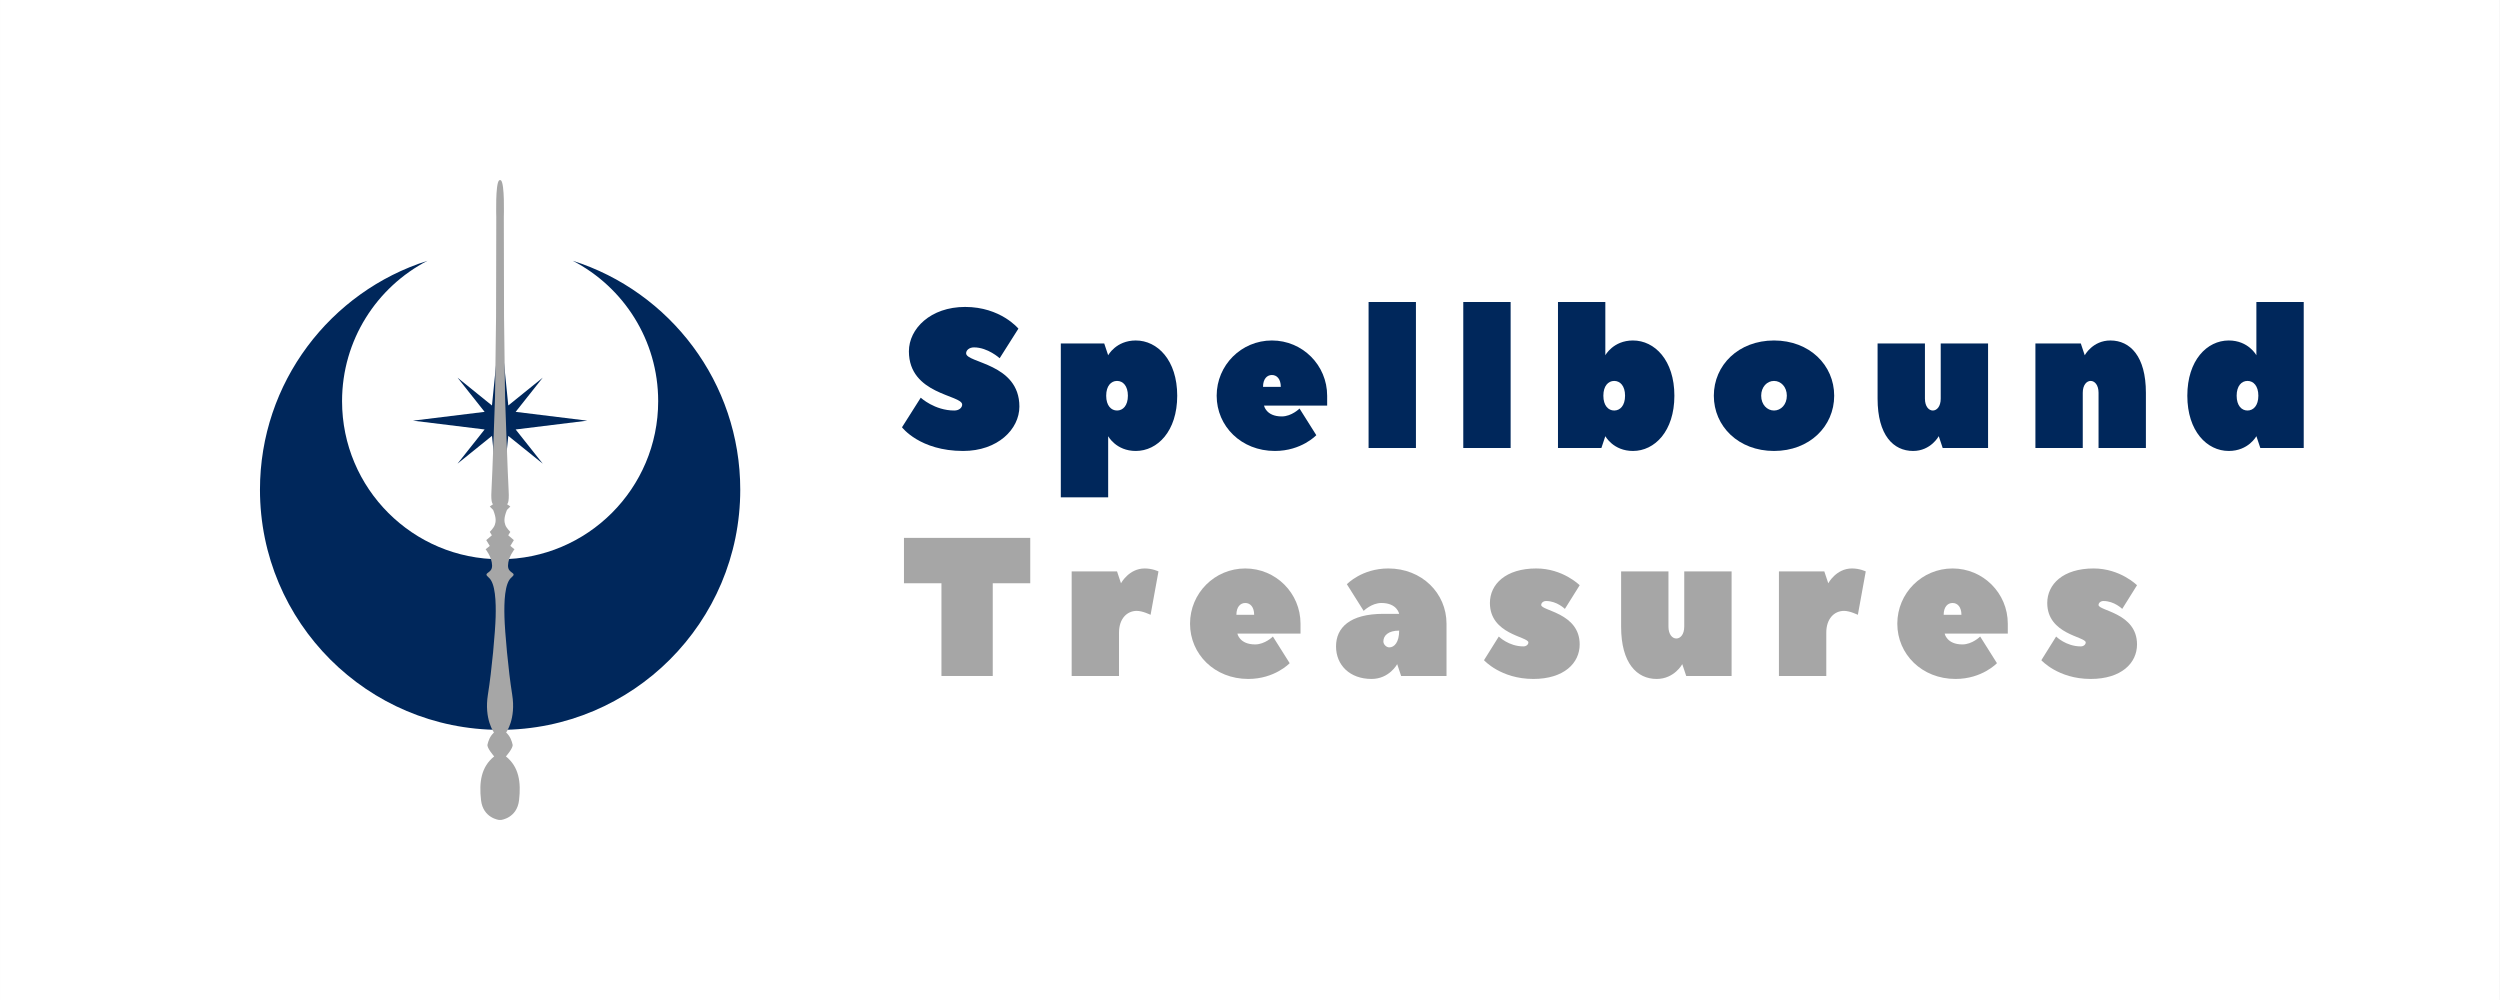 <svg xmlns="http://www.w3.org/2000/svg" xmlns:xlink="http://www.w3.org/1999/xlink" width="2500" zoomAndPan="magnify" viewBox="0 0 1874.88 750" height="1000" preserveAspectRatio="xMidYMid meet" version="1.0"><rect x="0" y="0" width="1874.88" height="750" fill="#808080" stroke="none"/><defs><g/><clipPath id="f5df9199bf"><path d="M 0 0.023 L 1874.762 0.023 L 1874.762 749.977 L 0 749.977 Z M 0 0.023 " clip-rule="nonzero"/></clipPath><clipPath id="bd2e74c187"><path d="M 74.996 75.02 L 674.957 75.02 L 674.957 674.98 L 74.996 674.98 Z M 74.996 75.02 " clip-rule="nonzero"/></clipPath><clipPath id="5851ebdc91"><path d="M 194.551 195.574 L 555.727 195.574 L 555.727 547.152 L 194.551 547.152 Z M 194.551 195.574 " clip-rule="nonzero"/></clipPath><clipPath id="9e08d229f0"><path d="M 360 135.016 L 390 135.016 L 390 614.984 L 360 614.984 Z M 360 135.016 " clip-rule="nonzero"/></clipPath></defs><g clip-path="url(#f5df9199bf)"><path fill="#ffffff" d="M 0 0.023 L 1874.879 0.023 L 1874.879 749.977 L 0 749.977 Z M 0 0.023 " fill-opacity="1" fill-rule="nonzero"/><path fill="#ffffff" d="M 0 0.023 L 1874.879 0.023 L 1874.879 749.977 L 0 749.977 Z M 0 0.023 " fill-opacity="1" fill-rule="nonzero"/></g><g clip-path="url(#bd2e74c187)"><path fill="#ffffff" d="M 15 15.023 L 734.953 15.023 L 734.953 734.977 L 15 734.977 Z M 15 15.023 " fill-opacity="1" fill-rule="nonzero"/><path fill="#ffffff" d="M 15 15.023 L 734.953 15.023 L 734.953 734.977 L 15 734.977 Z M 15 15.023 " fill-opacity="1" fill-rule="nonzero"/></g><g clip-path="url(#5851ebdc91)"><path fill="#00275b" d="M 555.129 367.289 C 555.129 466.758 474.5 547.391 375.027 547.391 C 275.559 547.391 194.918 466.758 194.918 367.289 C 194.918 286.805 247.723 218.66 320.562 195.574 C 282.496 215.293 256.484 255.051 256.484 300.891 C 256.484 366.355 309.551 419.434 375.027 419.434 C 440.496 419.434 493.574 366.355 493.574 300.891 C 493.574 255.051 467.562 215.305 429.492 195.574 C 502.336 218.66 555.129 286.805 555.129 367.289 " fill-opacity="1" fill-rule="nonzero"/></g><path fill="#00275b" d="M 386.676 322.102 L 440.391 315.496 L 386.676 308.891 L 407 283.242 L 381.156 304.109 L 375.027 243.172 L 368.914 304.129 L 343.078 283.242 L 363.406 308.891 L 309.656 315.496 L 363.406 322.102 L 343.078 347.75 L 368.922 326.891 L 375.027 387.824 L 381.156 326.914 L 407 347.75 L 386.676 322.102 " fill-opacity="1" fill-rule="evenodd"/><g clip-path="url(#9e08d229f0)"><path fill="#a6a6a6" d="M 379.375 567.301 C 379.375 567.301 385.02 560.957 384.387 558.418 C 383.762 555.883 382.824 552.438 379.531 549.359 C 379.531 549.359 387.051 539.391 384.074 520.902 C 381.102 502.418 378.594 473.961 378.281 462.727 C 377.969 451.488 378.438 437.348 383.449 433.176 C 388.461 429.008 380.789 430.641 380.945 424.117 C 381.102 417.59 385.801 411.973 385.801 411.973 L 382.688 409.434 L 385.332 405.086 L 381.102 401.461 L 382.688 398.922 C 382.688 398.922 379.688 396.023 378.906 393.668 C 378.125 391.312 377.656 388.594 380.164 382.43 L 382.688 379.895 L 380.164 378.082 C 380.164 378.082 382.039 378.082 381.414 367.934 C 380.789 357.781 378.75 298.328 378.75 298.328 L 377.969 237.613 L 377.812 162.758 C 377.812 162.758 378.594 137.566 375.621 135.211 C 375.363 135.008 374.59 135.008 374.332 135.211 C 371.359 137.566 372.141 162.758 372.141 162.758 L 371.984 237.613 L 371.203 298.328 C 371.203 298.328 369.164 357.781 368.539 367.934 C 367.914 378.082 369.797 378.082 369.797 378.082 L 367.27 379.895 L 369.797 382.43 C 372.301 388.594 371.828 391.312 371.047 393.668 C 370.266 396.023 367.27 398.922 367.27 398.922 L 368.852 401.461 L 364.625 405.086 L 367.27 409.434 L 364.152 411.973 C 364.152 411.973 368.852 417.59 369.008 424.117 C 369.164 430.641 361.488 429.008 366.5 433.176 C 371.516 437.348 371.984 451.488 371.672 462.727 C 371.359 473.961 368.852 502.418 365.875 520.902 C 362.902 539.391 370.422 549.359 370.422 549.359 C 367.133 552.438 366.188 555.883 365.562 558.418 C 364.938 560.957 370.578 567.301 370.578 567.301 C 360.863 575.094 359.141 586.512 360.707 600.105 C 362.277 613.695 374.332 614.973 374.332 614.973 L 375.621 614.973 C 375.621 614.973 387.68 613.695 389.242 600.105 C 390.812 586.512 389.086 575.094 379.375 567.301 " fill-opacity="1" fill-rule="nonzero"/></g><g fill="#00275b" fill-opacity="1"><g transform="translate(674.957, 336.002)"><g><path d="M 40.691 -28.113 C 25.895 -28.113 15.539 -37.734 15.539 -37.734 L 1.48 -15.539 C 1.48 -15.539 14.797 2.219 47.352 2.219 C 73.246 2.219 89.523 -14.059 89.523 -31.074 C 89.523 -63.629 49.57 -63.629 49.57 -71.027 C 49.57 -73.246 51.789 -75.465 55.488 -75.465 C 65.848 -75.465 74.727 -67.328 74.727 -67.328 L 88.785 -89.523 C 88.785 -89.523 75.465 -105.801 48.832 -105.801 C 22.938 -105.801 6.66 -89.523 6.66 -72.508 C 6.66 -39.953 46.613 -39.953 46.613 -32.555 C 46.613 -30.336 44.391 -28.113 40.691 -28.113 Z M 40.691 -28.113 "/></g></g></g><g fill="#00275b" fill-opacity="1"><g transform="translate(788.15, 336.002)"><g><path d="M 94.703 -39.211 C 94.703 -65.848 79.906 -80.645 63.629 -80.645 C 48.832 -80.645 42.914 -69.547 42.914 -69.547 C 42.914 -69.547 42.914 -69.547 39.953 -78.426 L 7.398 -78.426 L 7.398 36.992 L 42.914 36.992 L 42.914 -8.879 C 42.914 -8.879 48.832 2.219 63.629 2.219 C 79.906 2.219 94.703 -12.578 94.703 -39.211 Z M 57.711 -39.211 C 57.711 -31.812 54.012 -28.113 49.57 -28.113 C 45.133 -28.113 41.434 -31.812 41.434 -39.211 C 41.434 -46.613 45.133 -50.312 49.57 -50.312 C 54.012 -50.312 57.711 -46.613 57.711 -39.211 Z M 57.711 -39.211 "/></g></g></g><g fill="#00275b" fill-opacity="1"><g transform="translate(908.002, 336.002)"><g><path d="M 45.871 -80.645 C 22.938 -80.645 4.438 -62.148 4.438 -39.211 C 4.438 -16.277 22.938 2.219 48.09 2.219 C 68.066 2.219 79.164 -9.617 79.164 -9.617 L 66.586 -29.594 C 66.586 -29.594 60.668 -23.676 53.27 -23.676 C 41.434 -23.676 39.953 -31.812 39.953 -31.812 L 87.305 -31.812 C 87.305 -32.406 87.305 -38.621 87.305 -39.211 C 87.305 -62.148 68.809 -80.645 45.871 -80.645 Z M 39.211 -45.871 C 39.211 -51.789 42.172 -54.75 45.871 -54.75 C 49.57 -54.75 52.531 -51.789 52.531 -45.871 Z M 39.211 -45.871 "/></g></g></g><g fill="#00275b" fill-opacity="1"><g transform="translate(1018.977, 336.002)"><g><path d="M 7.398 0 L 42.914 0 L 42.914 -109.5 L 7.398 -109.5 Z M 7.398 0 "/></g></g></g><g fill="#00275b" fill-opacity="1"><g transform="translate(1090.001, 336.002)"><g><path d="M 7.398 0 L 42.914 0 L 42.914 -109.5 L 7.398 -109.5 Z M 7.398 0 "/></g></g></g><g fill="#00275b" fill-opacity="1"><g transform="translate(1161.025, 336.002)"><g><path d="M 94.703 -39.211 C 94.703 -65.848 79.906 -80.645 63.629 -80.645 C 48.832 -80.645 42.914 -69.547 42.914 -69.547 L 42.914 -109.5 L 7.398 -109.5 L 7.398 0 L 39.953 0 C 42.914 -8.879 42.914 -8.879 42.914 -8.879 C 42.914 -8.879 48.832 2.219 63.629 2.219 C 79.906 2.219 94.703 -12.578 94.703 -39.211 Z M 57.711 -39.211 C 57.711 -31.812 54.012 -28.113 49.57 -28.113 C 45.133 -28.113 41.434 -31.812 41.434 -39.211 C 41.434 -46.613 45.133 -50.312 49.57 -50.312 C 54.012 -50.312 57.711 -46.613 57.711 -39.211 Z M 57.711 -39.211 "/></g></g></g><g fill="#00275b" fill-opacity="1"><g transform="translate(1280.877, 336.002)"><g><path d="M 4.438 -39.211 C 4.438 -16.277 22.938 2.219 49.57 2.219 C 76.207 2.219 94.703 -16.277 94.703 -39.211 C 94.703 -62.148 76.207 -80.645 49.57 -80.645 C 22.938 -80.645 4.438 -62.148 4.438 -39.211 Z M 59.188 -39.211 C 59.188 -32.555 54.75 -28.113 49.57 -28.113 C 44.391 -28.113 39.953 -32.555 39.953 -39.211 C 39.953 -45.871 44.391 -50.312 49.57 -50.312 C 54.75 -50.312 59.188 -45.871 59.188 -39.211 Z M 59.188 -39.211 "/></g></g></g><g fill="#00275b" fill-opacity="1"><g transform="translate(1400.729, 336.002)"><g><path d="M 34.035 2.219 C 47.352 2.219 53.27 -8.879 53.27 -8.879 L 56.23 0 L 90.262 0 L 90.262 -78.426 L 54.75 -78.426 L 54.75 -36.992 C 54.75 -31.074 51.789 -28.113 48.832 -28.113 C 45.871 -28.113 42.914 -31.074 42.914 -36.992 L 42.914 -78.426 L 7.398 -78.426 L 7.398 -36.992 C 7.398 -9.617 19.238 2.219 34.035 2.219 Z M 34.035 2.219 "/></g></g></g><g fill="#00275b" fill-opacity="1"><g transform="translate(1519.101, 336.002)"><g><path d="M 63.629 -80.645 C 50.312 -80.645 44.391 -69.547 44.391 -69.547 L 41.434 -78.426 L 7.398 -78.426 L 7.398 0 L 42.914 0 L 42.914 -41.434 C 42.914 -47.352 45.871 -50.312 48.832 -50.312 C 51.789 -50.312 54.75 -47.352 54.75 -41.434 L 54.75 0 L 90.262 0 L 90.262 -41.434 C 90.262 -68.809 78.426 -80.645 63.629 -80.645 Z M 63.629 -80.645 "/></g></g></g><g fill="#00275b" fill-opacity="1"><g transform="translate(1635.994, 336.002)"><g><path d="M 4.438 -39.211 C 4.438 -12.578 19.238 2.219 35.512 2.219 C 50.312 2.219 56.23 -8.879 56.23 -8.879 C 56.23 -8.879 56.23 -8.879 59.188 0 L 91.742 0 L 91.742 -109.5 L 56.23 -109.5 L 56.23 -69.547 C 56.23 -69.547 50.312 -80.645 35.512 -80.645 C 19.238 -80.645 4.438 -65.848 4.438 -39.211 Z M 41.434 -39.211 C 41.434 -46.613 45.133 -50.312 49.57 -50.312 C 54.012 -50.312 57.711 -46.613 57.711 -39.211 C 57.711 -31.812 54.012 -28.113 49.57 -28.113 C 45.133 -28.113 41.434 -31.812 41.434 -39.211 Z M 41.434 -39.211 "/></g></g></g><g fill="#a6a6a6" fill-opacity="1"><g transform="translate(674.957, 506.992)"><g><path d="M 2.961 -103.582 L 2.961 -69.547 L 31.074 -69.547 L 31.074 0 L 69.547 0 L 69.547 -69.547 L 97.664 -69.547 L 97.664 -103.582 Z M 2.961 -103.582 "/></g></g></g><g fill="#a6a6a6" fill-opacity="1"><g transform="translate(796.288, 506.992)"><g><path d="M 44.391 -69.547 L 41.434 -78.426 L 7.398 -78.426 L 7.398 0 L 42.914 0 L 42.914 -32.555 C 42.914 -42.914 48.832 -48.832 56.23 -48.832 C 60.668 -48.832 66.586 -45.871 66.586 -45.871 L 72.508 -78.426 C 72.508 -78.426 68.066 -80.645 62.148 -80.645 C 50.312 -80.645 44.391 -69.547 44.391 -69.547 Z M 44.391 -69.547 "/></g></g></g><g fill="#a6a6a6" fill-opacity="1"><g transform="translate(888.027, 506.992)"><g><path d="M 45.871 -80.645 C 22.938 -80.645 4.438 -62.148 4.438 -39.211 C 4.438 -16.277 22.938 2.219 48.09 2.219 C 68.066 2.219 79.164 -9.617 79.164 -9.617 L 66.586 -29.594 C 66.586 -29.594 60.668 -23.676 53.27 -23.676 C 41.434 -23.676 39.953 -31.812 39.953 -31.812 L 87.305 -31.812 C 87.305 -32.406 87.305 -38.621 87.305 -39.211 C 87.305 -62.148 68.809 -80.645 45.871 -80.645 Z M 39.211 -45.871 C 39.211 -51.789 42.172 -54.75 45.871 -54.75 C 49.57 -54.75 52.531 -51.789 52.531 -45.871 Z M 39.211 -45.871 "/></g></g></g><g fill="#a6a6a6" fill-opacity="1"><g transform="translate(999.002, 506.992)"><g><path d="M 42.172 -80.645 C 22.195 -80.645 11.098 -68.809 11.098 -68.809 L 23.676 -48.832 C 23.676 -48.832 29.594 -54.75 36.992 -54.75 C 48.832 -54.75 50.312 -46.613 50.312 -46.613 L 38.473 -46.613 C 13.316 -46.613 2.961 -36.254 2.961 -22.195 C 2.961 -8.137 13.316 2.219 29.594 2.219 C 42.914 2.219 48.832 -8.879 48.832 -8.879 L 51.789 0 L 85.824 0 C 85.824 -11.543 85.824 -26.488 85.824 -39.211 C 85.824 -62.148 67.328 -80.645 42.172 -80.645 Z M 42.914 -21.457 C 40.691 -21.457 38.473 -23.676 38.473 -25.895 C 38.473 -30.336 42.172 -34.035 50.312 -34.035 C 50.312 -25.156 46.613 -21.457 42.914 -21.457 Z M 42.914 -21.457 "/></g></g></g><g fill="#a6a6a6" fill-opacity="1"><g transform="translate(1111.455, 506.992)"><g><path d="M 73.246 -23.676 C 73.246 -47.352 44.391 -48.832 44.391 -53.27 C 44.391 -54.75 45.871 -56.23 48.09 -56.23 C 56.23 -56.23 62.148 -50.312 62.148 -50.312 L 73.246 -68.066 C 73.246 -68.066 60.668 -80.645 40.691 -80.645 C 17.758 -80.645 5.918 -68.809 5.918 -54.75 C 5.918 -31.074 34.773 -29.594 34.773 -25.156 C 34.773 -23.676 33.293 -22.195 31.074 -22.195 C 19.977 -22.195 12.578 -29.594 12.578 -29.594 L 1.48 -11.836 C 1.48 -11.836 14.059 2.219 38.473 2.219 C 61.41 2.219 73.246 -9.617 73.246 -23.676 Z M 73.246 -23.676 "/></g></g></g><g fill="#a6a6a6" fill-opacity="1"><g transform="translate(1208.373, 506.992)"><g><path d="M 34.035 2.219 C 47.352 2.219 53.27 -8.879 53.27 -8.879 L 56.23 0 L 90.262 0 L 90.262 -78.426 L 54.75 -78.426 L 54.75 -36.992 C 54.75 -31.074 51.789 -28.113 48.832 -28.113 C 45.871 -28.113 42.914 -31.074 42.914 -36.992 L 42.914 -78.426 L 7.398 -78.426 L 7.398 -36.992 C 7.398 -9.617 19.238 2.219 34.035 2.219 Z M 34.035 2.219 "/></g></g></g><g fill="#a6a6a6" fill-opacity="1"><g transform="translate(1326.745, 506.992)"><g><path d="M 44.391 -69.547 L 41.434 -78.426 L 7.398 -78.426 L 7.398 0 L 42.914 0 L 42.914 -32.555 C 42.914 -42.914 48.832 -48.832 56.23 -48.832 C 60.668 -48.832 66.586 -45.871 66.586 -45.871 L 72.508 -78.426 C 72.508 -78.426 68.066 -80.645 62.148 -80.645 C 50.312 -80.645 44.391 -69.547 44.391 -69.547 Z M 44.391 -69.547 "/></g></g></g><g fill="#a6a6a6" fill-opacity="1"><g transform="translate(1418.484, 506.992)"><g><path d="M 45.871 -80.645 C 22.938 -80.645 4.438 -62.148 4.438 -39.211 C 4.438 -16.277 22.938 2.219 48.09 2.219 C 68.066 2.219 79.164 -9.617 79.164 -9.617 L 66.586 -29.594 C 66.586 -29.594 60.668 -23.676 53.27 -23.676 C 41.434 -23.676 39.953 -31.812 39.953 -31.812 L 87.305 -31.812 C 87.305 -32.406 87.305 -38.621 87.305 -39.211 C 87.305 -62.148 68.809 -80.645 45.871 -80.645 Z M 39.211 -45.871 C 39.211 -51.789 42.172 -54.75 45.871 -54.75 C 49.57 -54.75 52.531 -51.789 52.531 -45.871 Z M 39.211 -45.871 "/></g></g></g><g fill="#a6a6a6" fill-opacity="1"><g transform="translate(1529.459, 506.992)"><g><path d="M 73.246 -23.676 C 73.246 -47.352 44.391 -48.832 44.391 -53.27 C 44.391 -54.75 45.871 -56.23 48.09 -56.23 C 56.23 -56.23 62.148 -50.312 62.148 -50.312 L 73.246 -68.066 C 73.246 -68.066 60.668 -80.645 40.691 -80.645 C 17.758 -80.645 5.918 -68.809 5.918 -54.75 C 5.918 -31.074 34.773 -29.594 34.773 -25.156 C 34.773 -23.676 33.293 -22.195 31.074 -22.195 C 19.977 -22.195 12.578 -29.594 12.578 -29.594 L 1.48 -11.836 C 1.48 -11.836 14.059 2.219 38.473 2.219 C 61.41 2.219 73.246 -9.617 73.246 -23.676 Z M 73.246 -23.676 "/></g></g></g></svg>